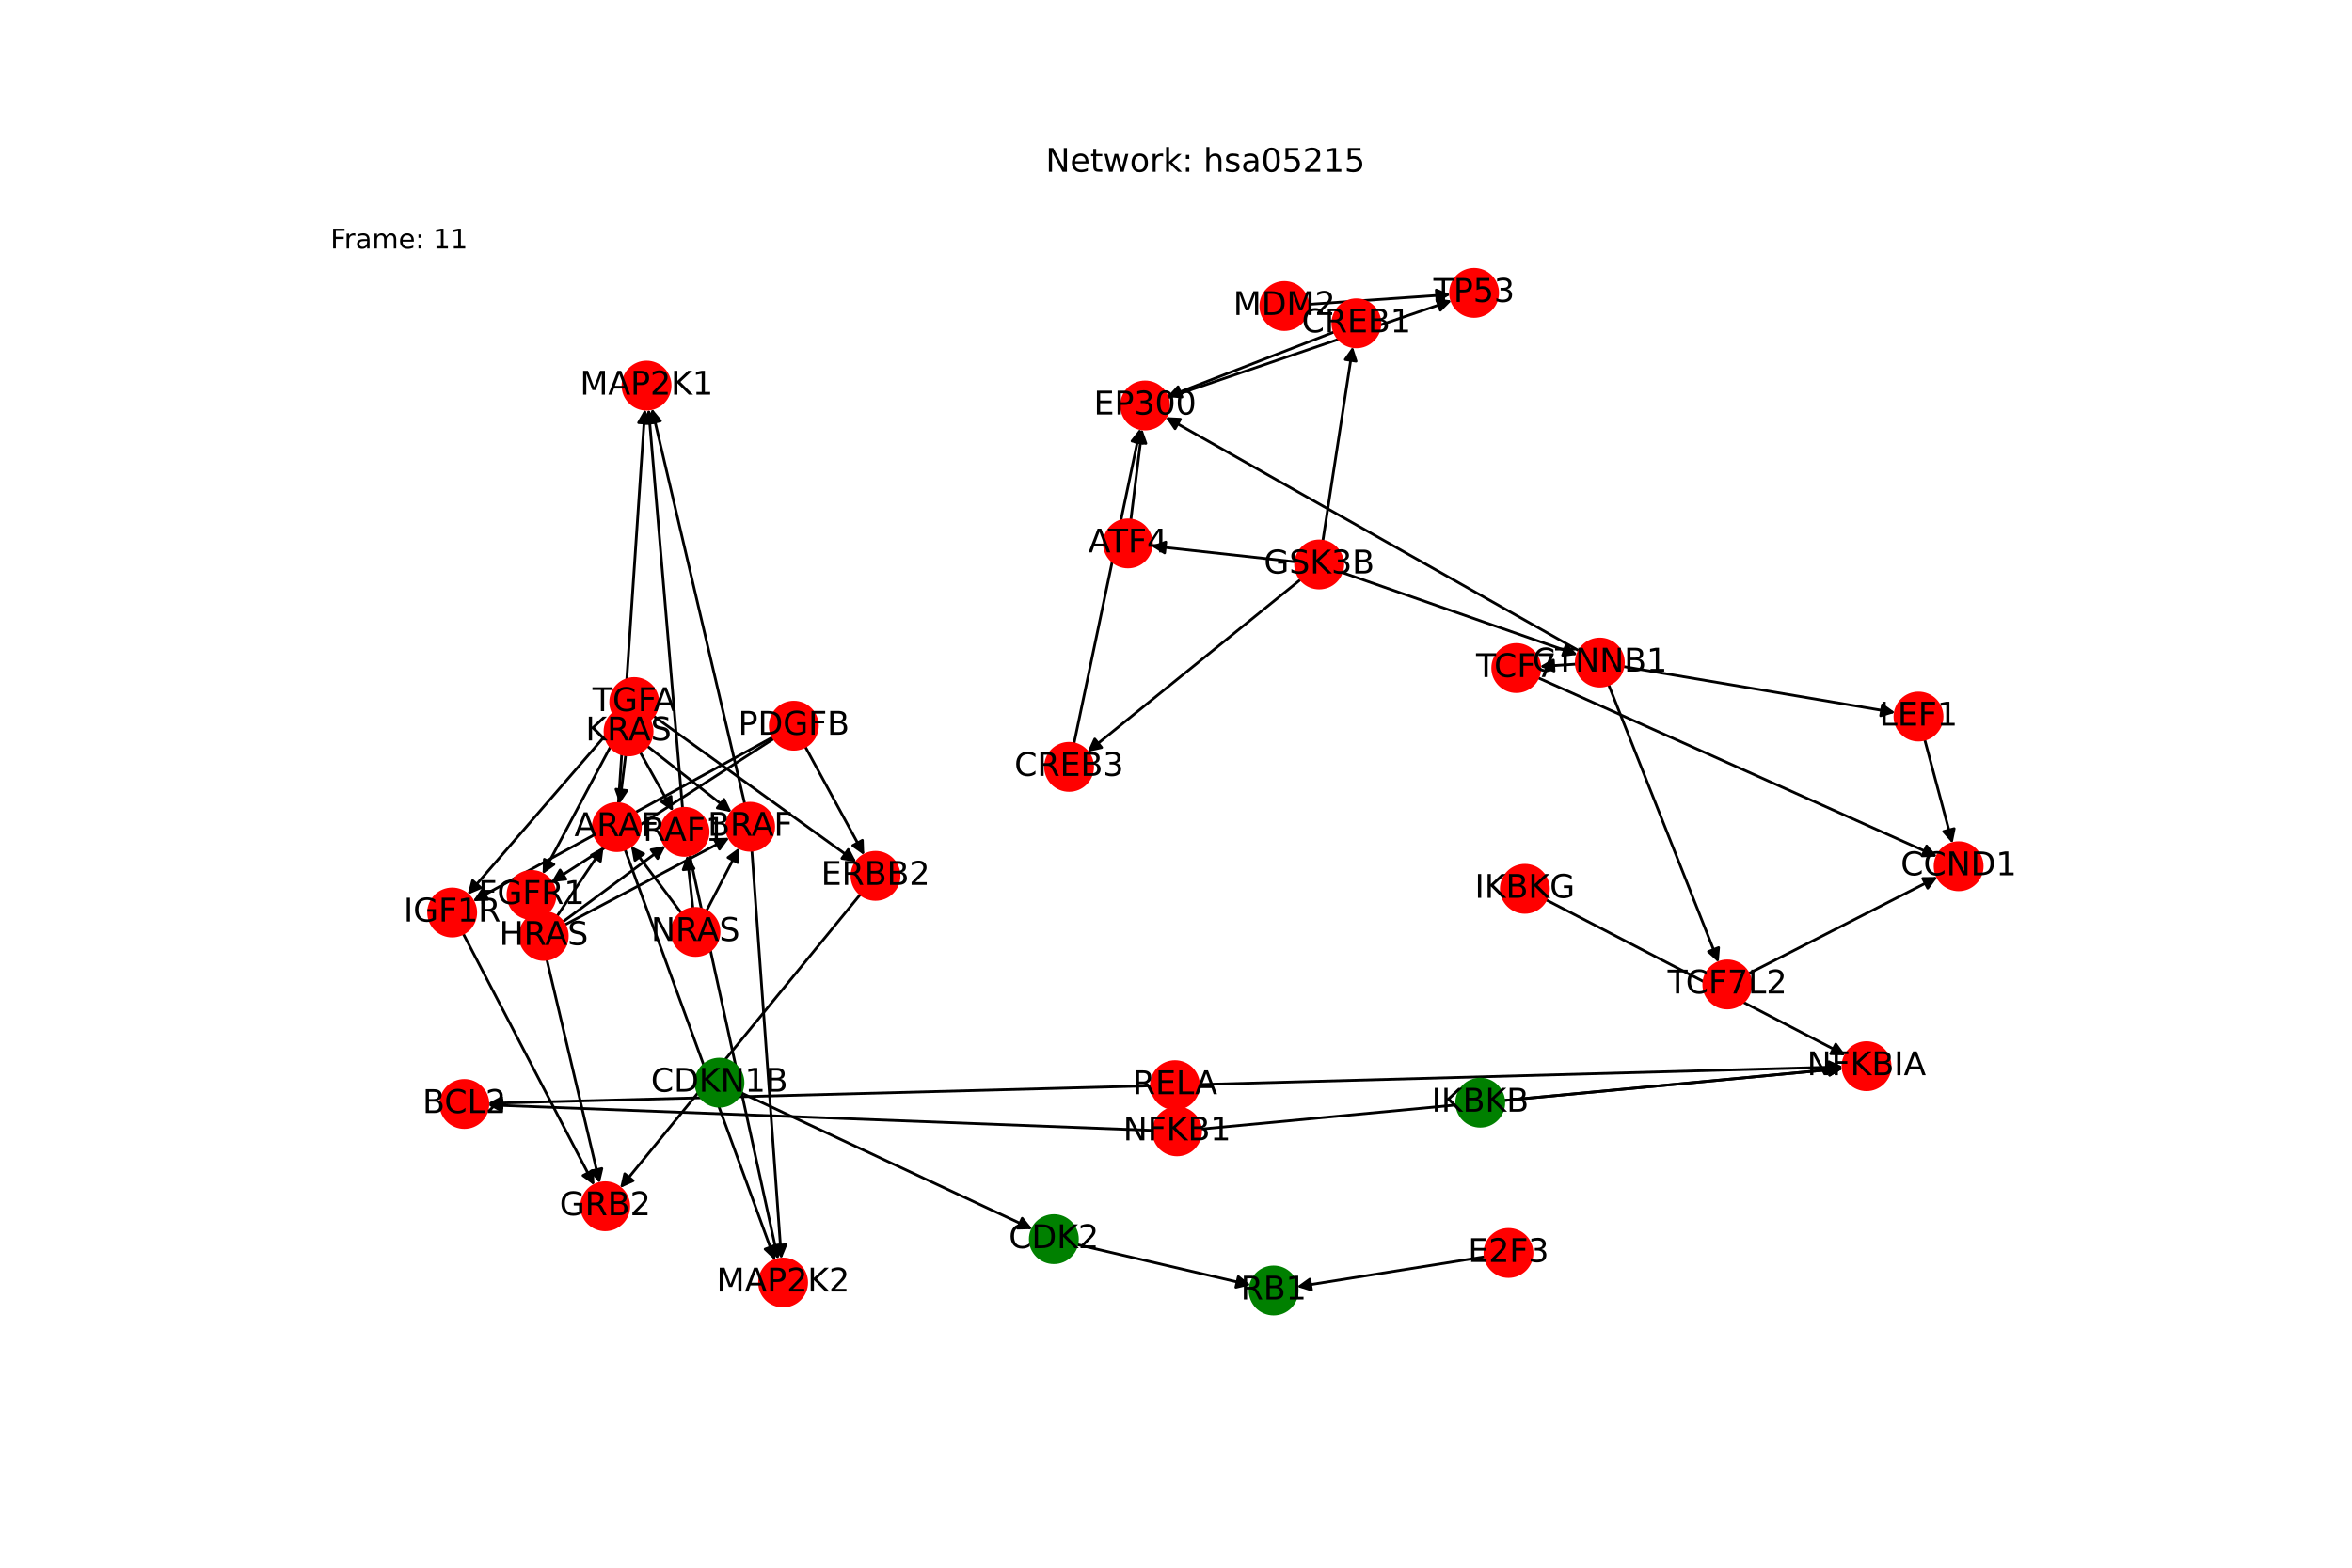 <?xml version="1.0" encoding="utf-8" standalone="no"?>
<!DOCTYPE svg PUBLIC "-//W3C//DTD SVG 1.1//EN"
  "http://www.w3.org/Graphics/SVG/1.1/DTD/svg11.dtd">
<!-- Created with matplotlib (https://matplotlib.org/) -->
<svg height="576pt" version="1.1" viewBox="0 0 864 576" width="864pt" xmlns="http://www.w3.org/2000/svg" xmlns:xlink="http://www.w3.org/1999/xlink">
 <defs>
  <style type="text/css">*{stroke-linecap:butt;stroke-linejoin:round;}</style>
 </defs>
 <g id="figure_1">
  <g id="patch_1">
   <path d="M 0 576 
L 864 576 
L 864 0 
L 0 0 
z
" style="fill:#ffffff;"/>
  </g>
  <g id="axes_1">
   <g id="patch_2">
    <path clip-path="url(#pdb9e6be7f4)" d="M 272.134 401.473 
Q 325.708 426.545 378.27 451.144 
" style="fill:none;stroke:#000000;stroke-linecap:round;"/>
    <path clip-path="url(#pdb9e6be7f4)" d="M 375.495 447.637 
L 378.27 451.144 
L 373.799 451.26 
L 375.495 447.637 
z
" style="stroke:#000000;stroke-linecap:round;"/>
   </g>
   <g id="patch_3">
    <path clip-path="url(#pdb9e6be7f4)" d="M 428.833 146.176 
Q 481.068 128.294 532.245 110.774 
" style="fill:none;stroke:#000000;stroke-linecap:round;"/>
    <path clip-path="url(#pdb9e6be7f4)" d="M 527.813 110.178 
L 532.245 110.774 
L 529.108 113.962 
L 527.813 110.178 
z
" style="stroke:#000000;stroke-linecap:round;"/>
   </g>
   <g id="patch_4">
    <path clip-path="url(#pdb9e6be7f4)" d="M 480.442 111.831 
Q 506.648 110.018 531.739 108.282 
" style="fill:none;stroke:#000000;stroke-linecap:round;"/>
    <path clip-path="url(#pdb9e6be7f4)" d="M 527.611 106.563 
L 531.739 108.282 
L 527.887 110.554 
L 527.611 106.563 
z
" style="stroke:#000000;stroke-linecap:round;"/>
   </g>
   <g id="patch_5">
    <path clip-path="url(#pdb9e6be7f4)" d="M 395.559 457.259 
Q 427.49 464.721 458.332 471.928 
" style="fill:none;stroke:#000000;stroke-linecap:round;"/>
    <path clip-path="url(#pdb9e6be7f4)" d="M 454.892 469.07 
L 458.332 471.928 
L 453.982 472.965 
L 454.892 469.07 
z
" style="stroke:#000000;stroke-linecap:round;"/>
   </g>
   <g id="patch_6">
    <path clip-path="url(#pdb9e6be7f4)" d="M 580.155 239.18 
Q 504.167 196.211 429.153 153.793 
" style="fill:none;stroke:#000000;stroke-linecap:round;"/>
    <path clip-path="url(#pdb9e6be7f4)" d="M 431.65 157.503 
L 429.153 153.793 
L 433.619 154.021 
L 431.65 157.503 
z
" style="stroke:#000000;stroke-linecap:round;"/>
   </g>
   <g id="patch_7">
    <path clip-path="url(#pdb9e6be7f4)" d="M 579.049 244.01 
Q 572.346 244.451 566.758 244.818 
" style="fill:none;stroke:#000000;stroke-linecap:round;"/>
    <path clip-path="url(#pdb9e6be7f4)" d="M 570.881 246.551 
L 566.758 244.818 
L 570.619 242.56 
L 570.881 246.551 
z
" style="stroke:#000000;stroke-linecap:round;"/>
   </g>
   <g id="patch_8">
    <path clip-path="url(#pdb9e6be7f4)" d="M 590.881 251.494 
Q 611.114 302.577 630.936 352.619 
" style="fill:none;stroke:#000000;stroke-linecap:round;"/>
    <path clip-path="url(#pdb9e6be7f4)" d="M 631.322 348.164 
L 630.936 352.619 
L 627.603 349.637 
L 631.322 348.164 
z
" style="stroke:#000000;stroke-linecap:round;"/>
   </g>
   <g id="patch_9">
    <path clip-path="url(#pdb9e6be7f4)" d="M 596.234 244.89 
Q 646.224 253.361 695.112 261.645 
" style="fill:none;stroke:#000000;stroke-linecap:round;"/>
    <path clip-path="url(#pdb9e6be7f4)" d="M 691.502 259.005 
L 695.112 261.645 
L 690.834 262.949 
L 691.502 259.005 
z
" style="stroke:#000000;stroke-linecap:round;"/>
   </g>
   <g id="patch_10">
    <path clip-path="url(#pdb9e6be7f4)" d="M 492.775 210.256 
Q 536.145 225.419 578.46 240.214 
" style="fill:none;stroke:#000000;stroke-linecap:round;"/>
    <path clip-path="url(#pdb9e6be7f4)" d="M 575.344 237.006 
L 578.46 240.214 
L 574.024 240.782 
L 575.344 237.006 
z
" style="stroke:#000000;stroke-linecap:round;"/>
   </g>
   <g id="patch_11">
    <path clip-path="url(#pdb9e6be7f4)" d="M 475.992 206.449 
Q 449.471 203.527 424.061 200.728 
" style="fill:none;stroke:#000000;stroke-linecap:round;"/>
    <path clip-path="url(#pdb9e6be7f4)" d="M 427.818 203.154 
L 424.061 200.728 
L 428.256 199.178 
L 427.818 203.154 
z
" style="stroke:#000000;stroke-linecap:round;"/>
   </g>
   <g id="patch_12">
    <path clip-path="url(#pdb9e6be7f4)" d="M 485.918 198.839 
Q 491.432 163.094 496.776 128.453 
" style="fill:none;stroke:#000000;stroke-linecap:round;"/>
    <path clip-path="url(#pdb9e6be7f4)" d="M 494.189 132.101 
L 496.776 128.453 
L 498.143 132.711 
L 494.189 132.101 
z
" style="stroke:#000000;stroke-linecap:round;"/>
   </g>
   <g id="patch_13">
    <path clip-path="url(#pdb9e6be7f4)" d="M 477.866 212.846 
Q 438.657 244.58 400.318 275.611 
" style="fill:none;stroke:#000000;stroke-linecap:round;"/>
    <path clip-path="url(#pdb9e6be7f4)" d="M 404.685 274.649 
L 400.318 275.611 
L 402.169 271.54 
L 404.685 274.649 
z
" style="stroke:#000000;stroke-linecap:round;"/>
   </g>
   <g id="patch_14">
    <path clip-path="url(#pdb9e6be7f4)" d="M 441.009 414.864 
Q 559.025 403.711 675.928 392.663 
" style="fill:none;stroke:#000000;stroke-linecap:round;"/>
    <path clip-path="url(#pdb9e6be7f4)" d="M 671.758 391.048 
L 675.928 392.663 
L 672.134 395.03 
L 671.758 391.048 
z
" style="stroke:#000000;stroke-linecap:round;"/>
   </g>
   <g id="patch_15">
    <path clip-path="url(#pdb9e6be7f4)" d="M 423.73 415.347 
Q 301.48 410.654 180.347 406.004 
" style="fill:none;stroke:#000000;stroke-linecap:round;"/>
    <path clip-path="url(#pdb9e6be7f4)" d="M 184.268 408.156 
L 180.347 406.004 
L 184.421 404.159 
L 184.268 408.156 
z
" style="stroke:#000000;stroke-linecap:round;"/>
   </g>
   <g id="patch_16">
    <path clip-path="url(#pdb9e6be7f4)" d="M 440.287 398.48 
Q 558.644 395.231 675.883 392.011 
" style="fill:none;stroke:#000000;stroke-linecap:round;"/>
    <path clip-path="url(#pdb9e6be7f4)" d="M 671.83 390.122 
L 675.883 392.011 
L 671.94 394.121 
L 671.83 390.122 
z
" style="stroke:#000000;stroke-linecap:round;"/>
   </g>
   <g id="patch_17">
    <path clip-path="url(#pdb9e6be7f4)" d="M 422.975 398.947 
Q 301.101 402.173 180.345 405.37 
" style="fill:none;stroke:#000000;stroke-linecap:round;"/>
    <path clip-path="url(#pdb9e6be7f4)" d="M 184.397 407.263 
L 180.345 405.37 
L 184.291 403.265 
L 184.397 407.263 
z
" style="stroke:#000000;stroke-linecap:round;"/>
   </g>
   <g id="patch_18">
    <path clip-path="url(#pdb9e6be7f4)" d="M 564.903 249 
Q 638.246 281.867 710.569 314.277 
" style="fill:none;stroke:#000000;stroke-linecap:round;"/>
    <path clip-path="url(#pdb9e6be7f4)" d="M 707.737 310.816 
L 710.569 314.277 
L 706.101 314.467 
L 707.737 310.816 
z
" style="stroke:#000000;stroke-linecap:round;"/>
   </g>
   <g id="patch_19">
    <path clip-path="url(#pdb9e6be7f4)" d="M 642.249 357.765 
Q 677.016 339.992 710.788 322.727 
" style="fill:none;stroke:#000000;stroke-linecap:round;"/>
    <path clip-path="url(#pdb9e6be7f4)" d="M 706.316 322.767 
L 710.788 322.727 
L 708.137 326.329 
L 706.316 322.767 
z
" style="stroke:#000000;stroke-linecap:round;"/>
   </g>
   <g id="patch_20">
    <path clip-path="url(#pdb9e6be7f4)" d="M 706.998 271.648 
Q 712.125 290.78 716.963 308.832 
" style="fill:none;stroke:#000000;stroke-linecap:round;"/>
    <path clip-path="url(#pdb9e6be7f4)" d="M 717.86 304.451 
L 716.963 308.832 
L 713.996 305.486 
L 717.86 304.451 
z
" style="stroke:#000000;stroke-linecap:round;"/>
   </g>
   <g id="patch_21">
    <path clip-path="url(#pdb9e6be7f4)" d="M 545.582 461.733 
Q 510.994 467.26 477.511 472.61 
" style="fill:none;stroke:#000000;stroke-linecap:round;"/>
    <path clip-path="url(#pdb9e6be7f4)" d="M 481.776 473.953 
L 477.511 472.61 
L 481.145 470.004 
L 481.776 473.953 
z
" style="stroke:#000000;stroke-linecap:round;"/>
   </g>
   <g id="patch_22">
    <path clip-path="url(#pdb9e6be7f4)" d="M 207.395 339.831 
Q 237.646 323.828 266.907 308.348 
" style="fill:none;stroke:#000000;stroke-linecap:round;"/>
    <path clip-path="url(#pdb9e6be7f4)" d="M 262.437 308.451 
L 266.907 308.348 
L 264.307 311.987 
L 262.437 308.451 
z
" style="stroke:#000000;stroke-linecap:round;"/>
   </g>
   <g id="patch_23">
    <path clip-path="url(#pdb9e6be7f4)" d="M 206.701 338.734 
Q 225.6 324.761 243.601 311.452 
" style="fill:none;stroke:#000000;stroke-linecap:round;"/>
    <path clip-path="url(#pdb9e6be7f4)" d="M 239.196 312.222 
L 243.601 311.452 
L 241.574 315.439 
L 239.196 312.222 
z
" style="stroke:#000000;stroke-linecap:round;"/>
   </g>
   <g id="patch_24">
    <path clip-path="url(#pdb9e6be7f4)" d="M 204.567 336.689 
Q 213.16 323.89 221.129 312.019 
" style="fill:none;stroke:#000000;stroke-linecap:round;"/>
    <path clip-path="url(#pdb9e6be7f4)" d="M 217.239 314.226 
L 221.129 312.019 
L 220.56 316.455 
L 217.239 314.226 
z
" style="stroke:#000000;stroke-linecap:round;"/>
   </g>
   <g id="patch_25">
    <path clip-path="url(#pdb9e6be7f4)" d="M 237.708 274.079 
Q 253.225 286.254 267.863 297.739 
" style="fill:none;stroke:#000000;stroke-linecap:round;"/>
    <path clip-path="url(#pdb9e6be7f4)" d="M 265.95 293.696 
L 267.863 297.739 
L 263.481 296.843 
L 265.95 293.696 
z
" style="stroke:#000000;stroke-linecap:round;"/>
   </g>
   <g id="patch_26">
    <path clip-path="url(#pdb9e6be7f4)" d="M 235.113 276.3 
Q 241.18 287.186 246.702 297.095 
" style="fill:none;stroke:#000000;stroke-linecap:round;"/>
    <path clip-path="url(#pdb9e6be7f4)" d="M 246.502 292.627 
L 246.702 297.095 
L 243.008 294.574 
L 246.502 292.627 
z
" style="stroke:#000000;stroke-linecap:round;"/>
   </g>
   <g id="patch_27">
    <path clip-path="url(#pdb9e6be7f4)" d="M 229.841 277.332 
Q 228.739 286.317 227.772 294.191 
" style="fill:none;stroke:#000000;stroke-linecap:round;"/>
    <path clip-path="url(#pdb9e6be7f4)" d="M 230.245 290.465 
L 227.772 294.191 
L 226.274 289.977 
L 230.245 290.465 
z
" style="stroke:#000000;stroke-linecap:round;"/>
   </g>
   <g id="patch_28">
    <path clip-path="url(#pdb9e6be7f4)" d="M 259.487 334.724 
Q 265.525 323.093 271.048 312.455 
" style="fill:none;stroke:#000000;stroke-linecap:round;"/>
    <path clip-path="url(#pdb9e6be7f4)" d="M 267.43 315.083 
L 271.048 312.455 
L 270.98 316.926 
L 267.43 315.083 
z
" style="stroke:#000000;stroke-linecap:round;"/>
   </g>
   <g id="patch_29">
    <path clip-path="url(#pdb9e6be7f4)" d="M 254.554 333.805 
Q 253.481 324.025 252.53 315.356 
" style="fill:none;stroke:#000000;stroke-linecap:round;"/>
    <path clip-path="url(#pdb9e6be7f4)" d="M 250.978 319.55 
L 252.53 315.356 
L 254.954 319.114 
L 250.978 319.55 
z
" style="stroke:#000000;stroke-linecap:round;"/>
   </g>
   <g id="patch_30">
    <path clip-path="url(#pdb9e6be7f4)" d="M 250.297 335.482 
Q 241.04 323.154 232.455 311.72 
" style="fill:none;stroke:#000000;stroke-linecap:round;"/>
    <path clip-path="url(#pdb9e6be7f4)" d="M 233.257 316.12 
L 232.455 311.72 
L 236.456 313.718 
L 233.257 316.12 
z
" style="stroke:#000000;stroke-linecap:round;"/>
   </g>
   <g id="patch_31">
    <path clip-path="url(#pdb9e6be7f4)" d="M 197.251 337.256 
Q 208.785 386.019 220.06 433.695 
" style="fill:none;stroke:#000000;stroke-linecap:round;"/>
    <path clip-path="url(#pdb9e6be7f4)" d="M 221.086 429.342 
L 220.06 433.695 
L 217.193 430.262 
L 221.086 429.342 
z
" style="stroke:#000000;stroke-linecap:round;"/>
   </g>
   <g id="patch_32">
    <path clip-path="url(#pdb9e6be7f4)" d="M 316.133 328.51 
Q 271.964 382.509 228.502 435.644 
" style="fill:none;stroke:#000000;stroke-linecap:round;"/>
    <path clip-path="url(#pdb9e6be7f4)" d="M 232.583 433.814 
L 228.502 435.644 
L 229.487 431.281 
L 232.583 433.814 
z
" style="stroke:#000000;stroke-linecap:round;"/>
   </g>
   <g id="patch_33">
    <path clip-path="url(#pdb9e6be7f4)" d="M 170.104 342.952 
Q 194.207 389.241 217.794 434.538 
" style="fill:none;stroke:#000000;stroke-linecap:round;"/>
    <path clip-path="url(#pdb9e6be7f4)" d="M 217.721 430.066 
L 217.794 434.538 
L 214.173 431.914 
L 217.721 430.066 
z
" style="stroke:#000000;stroke-linecap:round;"/>
   </g>
   <g id="patch_34">
    <path clip-path="url(#pdb9e6be7f4)" d="M 552.381 404.329 
Q 614.711 398.443 675.929 392.662 
" style="fill:none;stroke:#000000;stroke-linecap:round;"/>
    <path clip-path="url(#pdb9e6be7f4)" d="M 671.759 391.047 
L 675.929 392.662 
L 672.135 395.029 
L 671.759 391.047 
z
" style="stroke:#000000;stroke-linecap:round;"/>
   </g>
   <g id="patch_35">
    <path clip-path="url(#pdb9e6be7f4)" d="M 567.843 330.564 
Q 622.91 359.158 676.985 387.238 
" style="fill:none;stroke:#000000;stroke-linecap:round;"/>
    <path clip-path="url(#pdb9e6be7f4)" d="M 674.357 383.62 
L 676.985 387.238 
L 672.514 387.169 
L 674.357 383.62 
z
" style="stroke:#000000;stroke-linecap:round;"/>
   </g>
   <g id="patch_36">
    <path clip-path="url(#pdb9e6be7f4)" d="M 415.413 191.061 
Q 417.493 174.319 419.436 158.686 
" style="fill:none;stroke:#000000;stroke-linecap:round;"/>
    <path clip-path="url(#pdb9e6be7f4)" d="M 416.958 162.409 
L 419.436 158.686 
L 420.927 162.902 
L 416.958 162.409 
z
" style="stroke:#000000;stroke-linecap:round;"/>
   </g>
   <g id="patch_37">
    <path clip-path="url(#pdb9e6be7f4)" d="M 490.195 121.932 
Q 459.453 133.887 429.754 145.436 
" style="fill:none;stroke:#000000;stroke-linecap:round;"/>
    <path clip-path="url(#pdb9e6be7f4)" d="M 434.207 145.851 
L 429.754 145.436 
L 432.757 142.123 
L 434.207 145.851 
z
" style="stroke:#000000;stroke-linecap:round;"/>
   </g>
   <g id="patch_38">
    <path clip-path="url(#pdb9e6be7f4)" d="M 394.498 273.29 
Q 406.679 215.371 418.63 158.545 
" style="fill:none;stroke:#000000;stroke-linecap:round;"/>
    <path clip-path="url(#pdb9e6be7f4)" d="M 415.85 162.048 
L 418.63 158.545 
L 419.764 162.871 
L 415.85 162.048 
z
" style="stroke:#000000;stroke-linecap:round;"/>
   </g>
   <g id="patch_39">
    <path clip-path="url(#pdb9e6be7f4)" d="M 284.328 271.338 
Q 243.431 297.733 203.474 323.523 
" style="fill:none;stroke:#000000;stroke-linecap:round;"/>
    <path clip-path="url(#pdb9e6be7f4)" d="M 207.919 323.034 
L 203.474 323.523 
L 205.75 319.673 
L 207.919 323.034 
z
" style="stroke:#000000;stroke-linecap:round;"/>
   </g>
   <g id="patch_40">
    <path clip-path="url(#pdb9e6be7f4)" d="M 295.743 274.247 
Q 306.61 294.223 316.942 313.217 
" style="fill:none;stroke:#000000;stroke-linecap:round;"/>
    <path clip-path="url(#pdb9e6be7f4)" d="M 316.788 308.747 
L 316.942 313.217 
L 313.274 310.659 
L 316.788 308.747 
z
" style="stroke:#000000;stroke-linecap:round;"/>
   </g>
   <g id="patch_41">
    <path clip-path="url(#pdb9e6be7f4)" d="M 284.01 270.794 
Q 228.856 300.957 174.682 330.583 
" style="fill:none;stroke:#000000;stroke-linecap:round;"/>
    <path clip-path="url(#pdb9e6be7f4)" d="M 179.152 330.419 
L 174.682 330.583 
L 177.232 326.909 
L 179.152 330.419 
z
" style="stroke:#000000;stroke-linecap:round;"/>
   </g>
   <g id="patch_42">
    <path clip-path="url(#pdb9e6be7f4)" d="M 228.914 265.602 
Q 214.121 293.392 199.852 320.195 
" style="fill:none;stroke:#000000;stroke-linecap:round;"/>
    <path clip-path="url(#pdb9e6be7f4)" d="M 203.497 317.604 
L 199.852 320.195 
L 199.967 315.724 
L 203.497 317.604 
z
" style="stroke:#000000;stroke-linecap:round;"/>
   </g>
   <g id="patch_43">
    <path clip-path="url(#pdb9e6be7f4)" d="M 240.007 263.02 
Q 277.299 289.883 313.683 316.093 
" style="fill:none;stroke:#000000;stroke-linecap:round;"/>
    <path clip-path="url(#pdb9e6be7f4)" d="M 311.606 312.132 
L 313.683 316.093 
L 309.268 315.378 
L 311.606 312.132 
z
" style="stroke:#000000;stroke-linecap:round;"/>
   </g>
   <g id="patch_44">
    <path clip-path="url(#pdb9e6be7f4)" d="M 227.315 264.512 
Q 199.543 296.618 172.503 327.878 
" style="fill:none;stroke:#000000;stroke-linecap:round;"/>
    <path clip-path="url(#pdb9e6be7f4)" d="M 176.632 326.161 
L 172.503 327.878 
L 173.607 323.545 
L 176.632 326.161 
z
" style="stroke:#000000;stroke-linecap:round;"/>
   </g>
   <g id="patch_45">
    <path clip-path="url(#pdb9e6be7f4)" d="M 273.575 295.342 
Q 256.529 222.725 239.739 151.195 
" style="fill:none;stroke:#000000;stroke-linecap:round;"/>
    <path clip-path="url(#pdb9e6be7f4)" d="M 238.706 155.546 
L 239.739 151.195 
L 242.6 154.632 
L 238.706 155.546 
z
" style="stroke:#000000;stroke-linecap:round;"/>
   </g>
   <g id="patch_46">
    <path clip-path="url(#pdb9e6be7f4)" d="M 276.18 312.413 
Q 281.613 387.498 286.966 461.468 
" style="fill:none;stroke:#000000;stroke-linecap:round;"/>
    <path clip-path="url(#pdb9e6be7f4)" d="M 288.672 457.335 
L 286.966 461.468 
L 284.683 457.623 
L 288.672 457.335 
z
" style="stroke:#000000;stroke-linecap:round;"/>
   </g>
   <g id="patch_47">
    <path clip-path="url(#pdb9e6be7f4)" d="M 250.73 297.01 
Q 244.485 223.661 238.335 151.426 
" style="fill:none;stroke:#000000;stroke-linecap:round;"/>
    <path clip-path="url(#pdb9e6be7f4)" d="M 236.682 155.581 
L 238.335 151.426 
L 240.667 155.242 
L 236.682 155.581 
z
" style="stroke:#000000;stroke-linecap:round;"/>
   </g>
   <g id="patch_48">
    <path clip-path="url(#pdb9e6be7f4)" d="M 253.315 314.1 
Q 269.568 388.431 285.583 461.669 
" style="fill:none;stroke:#000000;stroke-linecap:round;"/>
    <path clip-path="url(#pdb9e6be7f4)" d="M 286.682 457.335 
L 285.583 461.669 
L 282.775 458.189 
L 286.682 457.335 
z
" style="stroke:#000000;stroke-linecap:round;"/>
   </g>
   <g id="patch_49">
    <path clip-path="url(#pdb9e6be7f4)" d="M 227.163 295.259 
Q 232.043 222.788 236.849 151.433 
" style="fill:none;stroke:#000000;stroke-linecap:round;"/>
    <path clip-path="url(#pdb9e6be7f4)" d="M 234.585 155.29 
L 236.849 151.433 
L 238.575 155.559 
L 234.585 155.29 
z
" style="stroke:#000000;stroke-linecap:round;"/>
   </g>
   <g id="patch_50">
    <path clip-path="url(#pdb9e6be7f4)" d="M 229.552 312.035 
Q 257.127 387.562 284.319 462.04 
" style="fill:none;stroke:#000000;stroke-linecap:round;"/>
    <path clip-path="url(#pdb9e6be7f4)" d="M 284.826 457.597 
L 284.319 462.04 
L 281.068 458.968 
L 284.826 457.597 
z
" style="stroke:#000000;stroke-linecap:round;"/>
   </g>
   <g id="PathCollection_1">
    <defs>
     <path d="M 0 8.66 
C 2.297 8.66 4.5 7.748 6.124 6.124 
C 7.748 4.5 8.66 2.297 8.66 -0 
C 8.66 -2.297 7.748 -4.5 6.124 -6.124 
C 4.5 -7.748 2.297 -8.66 0 -8.66 
C -2.297 -8.66 -4.5 -7.748 -6.124 -6.124 
C -7.748 -4.5 -8.66 -2.297 -8.66 0 
C -8.66 2.297 -7.748 4.5 -6.124 6.124 
C -4.5 7.748 -2.297 8.66 0 8.66 
z
" id="C0_0_8371413b9b"/>
    </defs>
    <g clip-path="url(#pdb9e6be7f4)">
     <use style="fill:#ff0000;stroke:#ff0000;" x="685.661" xlink:href="#C0_0_8371413b9b" y="391.743"/>
    </g>
    <g clip-path="url(#pdb9e6be7f4)">
     <use style="fill:#008000;stroke:#008000;" x="264.288" xlink:href="#C0_0_8371413b9b" y="397.801"/>
    </g>
    <g clip-path="url(#pdb9e6be7f4)">
     <use style="fill:#ff0000;stroke:#ff0000;" x="170.573" xlink:href="#C0_0_8371413b9b" y="405.628"/>
    </g>
    <g clip-path="url(#pdb9e6be7f4)">
     <use style="fill:#ff0000;stroke:#ff0000;" x="719.494" xlink:href="#C0_0_8371413b9b" y="318.277"/>
    </g>
    <g clip-path="url(#pdb9e6be7f4)">
     <use style="fill:#ff0000;stroke:#ff0000;" x="420.642" xlink:href="#C0_0_8371413b9b" y="148.98"/>
    </g>
    <g clip-path="url(#pdb9e6be7f4)">
     <use style="fill:#ff0000;stroke:#ff0000;" x="471.803" xlink:href="#C0_0_8371413b9b" y="112.429"/>
    </g>
    <g clip-path="url(#pdb9e6be7f4)">
     <use style="fill:#008000;stroke:#008000;" x="387.126" xlink:href="#C0_0_8371413b9b" y="455.289"/>
    </g>
    <g clip-path="url(#pdb9e6be7f4)">
     <use style="fill:#ff0000;stroke:#ff0000;" x="587.692" xlink:href="#C0_0_8371413b9b" y="243.442"/>
    </g>
    <g clip-path="url(#pdb9e6be7f4)">
     <use style="fill:#ff0000;stroke:#ff0000;" x="541.496" xlink:href="#C0_0_8371413b9b" y="107.607"/>
    </g>
    <g clip-path="url(#pdb9e6be7f4)">
     <use style="fill:#008000;stroke:#008000;" x="467.853" xlink:href="#C0_0_8371413b9b" y="474.153"/>
    </g>
    <g clip-path="url(#pdb9e6be7f4)">
     <use style="fill:#ff0000;stroke:#ff0000;" x="222.311" xlink:href="#C0_0_8371413b9b" y="443.213"/>
    </g>
    <g clip-path="url(#pdb9e6be7f4)">
     <use style="fill:#ff0000;stroke:#ff0000;" x="484.598" xlink:href="#C0_0_8371413b9b" y="207.397"/>
    </g>
    <g clip-path="url(#pdb9e6be7f4)">
     <use style="fill:#ff0000;stroke:#ff0000;" x="432.387" xlink:href="#C0_0_8371413b9b" y="415.679"/>
    </g>
    <g clip-path="url(#pdb9e6be7f4)">
     <use style="fill:#ff0000;stroke:#ff0000;" x="431.631" xlink:href="#C0_0_8371413b9b" y="398.718"/>
    </g>
    <g clip-path="url(#pdb9e6be7f4)">
     <use style="fill:#ff0000;stroke:#ff0000;" x="557.001" xlink:href="#C0_0_8371413b9b" y="245.459"/>
    </g>
    <g clip-path="url(#pdb9e6be7f4)">
     <use style="fill:#ff0000;stroke:#ff0000;" x="634.535" xlink:href="#C0_0_8371413b9b" y="361.708"/>
    </g>
    <g clip-path="url(#pdb9e6be7f4)">
     <use style="fill:#ff0000;stroke:#ff0000;" x="704.755" xlink:href="#C0_0_8371413b9b" y="263.279"/>
    </g>
    <g clip-path="url(#pdb9e6be7f4)">
     <use style="fill:#ff0000;stroke:#ff0000;" x="554.131" xlink:href="#C0_0_8371413b9b" y="460.368"/>
    </g>
    <g clip-path="url(#pdb9e6be7f4)">
     <use style="fill:#ff0000;stroke:#ff0000;" x="199.739" xlink:href="#C0_0_8371413b9b" y="343.881"/>
    </g>
    <g clip-path="url(#pdb9e6be7f4)">
     <use style="fill:#ff0000;stroke:#ff0000;" x="230.896" xlink:href="#C0_0_8371413b9b" y="268.734"/>
    </g>
    <g clip-path="url(#pdb9e6be7f4)">
     <use style="fill:#ff0000;stroke:#ff0000;" x="255.498" xlink:href="#C0_0_8371413b9b" y="342.409"/>
    </g>
    <g clip-path="url(#pdb9e6be7f4)">
     <use style="fill:#ff0000;stroke:#ff0000;" x="195.258" xlink:href="#C0_0_8371413b9b" y="328.826"/>
    </g>
    <g clip-path="url(#pdb9e6be7f4)">
     <use style="fill:#ff0000;stroke:#ff0000;" x="321.616" xlink:href="#C0_0_8371413b9b" y="321.807"/>
    </g>
    <g clip-path="url(#pdb9e6be7f4)">
     <use style="fill:#ff0000;stroke:#ff0000;" x="166.106" xlink:href="#C0_0_8371413b9b" y="335.274"/>
    </g>
    <g clip-path="url(#pdb9e6be7f4)">
     <use style="fill:#008000;stroke:#008000;" x="543.759" xlink:href="#C0_0_8371413b9b" y="405.143"/>
    </g>
    <g clip-path="url(#pdb9e6be7f4)">
     <use style="fill:#ff0000;stroke:#ff0000;" x="560.156" xlink:href="#C0_0_8371413b9b" y="326.572"/>
    </g>
    <g clip-path="url(#pdb9e6be7f4)">
     <use style="fill:#ff0000;stroke:#ff0000;" x="414.345" xlink:href="#C0_0_8371413b9b" y="199.657"/>
    </g>
    <g clip-path="url(#pdb9e6be7f4)">
     <use style="fill:#ff0000;stroke:#ff0000;" x="498.266" xlink:href="#C0_0_8371413b9b" y="118.794"/>
    </g>
    <g clip-path="url(#pdb9e6be7f4)">
     <use style="fill:#ff0000;stroke:#ff0000;" x="392.716" xlink:href="#C0_0_8371413b9b" y="281.764"/>
    </g>
    <g clip-path="url(#pdb9e6be7f4)">
     <use style="fill:#ff0000;stroke:#ff0000;" x="291.605" xlink:href="#C0_0_8371413b9b" y="266.641"/>
    </g>
    <g clip-path="url(#pdb9e6be7f4)">
     <use style="fill:#ff0000;stroke:#ff0000;" x="232.983" xlink:href="#C0_0_8371413b9b" y="257.96"/>
    </g>
    <g clip-path="url(#pdb9e6be7f4)">
     <use style="fill:#ff0000;stroke:#ff0000;" x="237.506" xlink:href="#C0_0_8371413b9b" y="141.68"/>
    </g>
    <g clip-path="url(#pdb9e6be7f4)">
     <use style="fill:#ff0000;stroke:#ff0000;" x="287.672" xlink:href="#C0_0_8371413b9b" y="471.225"/>
    </g>
    <g clip-path="url(#pdb9e6be7f4)">
     <use style="fill:#ff0000;stroke:#ff0000;" x="275.555" xlink:href="#C0_0_8371413b9b" y="303.774"/>
    </g>
    <g clip-path="url(#pdb9e6be7f4)">
     <use style="fill:#ff0000;stroke:#ff0000;" x="251.464" xlink:href="#C0_0_8371413b9b" y="305.639"/>
    </g>
    <g clip-path="url(#pdb9e6be7f4)">
     <use style="fill:#ff0000;stroke:#ff0000;" x="226.581" xlink:href="#C0_0_8371413b9b" y="303.898"/>
    </g>
   </g>
   <g id="text_1">
    <g clip-path="url(#pdb9e6be7f4)">
     <!-- NFKBIA -->
     <g transform="translate(663.796 395.054)scale(0.12 -0.12)">
      <defs>
       <path d="M 9.812 72.906 
L 23.094 72.906 
L 55.422 11.922 
L 55.422 72.906 
L 64.984 72.906 
L 64.984 0 
L 51.703 0 
L 19.391 60.984 
L 19.391 0 
L 9.812 0 
z
" id="DejaVuSans-78"/>
       <path d="M 9.812 72.906 
L 51.703 72.906 
L 51.703 64.594 
L 19.672 64.594 
L 19.672 43.109 
L 48.578 43.109 
L 48.578 34.812 
L 19.672 34.812 
L 19.672 0 
L 9.812 0 
z
" id="DejaVuSans-70"/>
       <path d="M 9.812 72.906 
L 19.672 72.906 
L 19.672 42.094 
L 52.391 72.906 
L 65.094 72.906 
L 28.906 38.922 
L 67.672 0 
L 54.688 0 
L 19.672 35.109 
L 19.672 0 
L 9.812 0 
z
" id="DejaVuSans-75"/>
       <path d="M 19.672 34.812 
L 19.672 8.109 
L 35.5 8.109 
Q 43.453 8.109 47.281 11.406 
Q 51.125 14.703 51.125 21.484 
Q 51.125 28.328 47.281 31.562 
Q 43.453 34.812 35.5 34.812 
z
M 19.672 64.797 
L 19.672 42.828 
L 34.281 42.828 
Q 41.5 42.828 45.031 45.531 
Q 48.578 48.25 48.578 53.812 
Q 48.578 59.328 45.031 62.062 
Q 41.5 64.797 34.281 64.797 
z
M 9.812 72.906 
L 35.016 72.906 
Q 46.297 72.906 52.391 68.219 
Q 58.5 63.531 58.5 54.891 
Q 58.5 48.188 55.375 44.234 
Q 52.25 40.281 46.188 39.312 
Q 53.469 37.75 57.5 32.781 
Q 61.531 27.828 61.531 20.406 
Q 61.531 10.641 54.891 5.312 
Q 48.25 0 35.984 0 
L 9.812 0 
z
" id="DejaVuSans-66"/>
       <path d="M 9.812 72.906 
L 19.672 72.906 
L 19.672 0 
L 9.812 0 
z
" id="DejaVuSans-73"/>
       <path d="M 34.188 63.188 
L 20.797 26.906 
L 47.609 26.906 
z
M 28.609 72.906 
L 39.797 72.906 
L 67.578 0 
L 57.328 0 
L 50.688 18.703 
L 17.828 18.703 
L 11.188 0 
L 0.781 0 
z
" id="DejaVuSans-65"/>
      </defs>
      <use xlink:href="#DejaVuSans-78"/>
      <use x="74.805" xlink:href="#DejaVuSans-70"/>
      <use x="132.324" xlink:href="#DejaVuSans-75"/>
      <use x="197.9" xlink:href="#DejaVuSans-66"/>
      <use x="266.504" xlink:href="#DejaVuSans-73"/>
      <use x="295.996" xlink:href="#DejaVuSans-65"/>
     </g>
    </g>
   </g>
   <g id="text_2">
    <g clip-path="url(#pdb9e6be7f4)">
     <!-- CDKN1B -->
     <g transform="translate(239.12 401.112)scale(0.12 -0.12)">
      <defs>
       <path d="M 64.406 67.281 
L 64.406 56.891 
Q 59.422 61.531 53.781 63.812 
Q 48.141 66.109 41.797 66.109 
Q 29.297 66.109 22.656 58.469 
Q 16.016 50.828 16.016 36.375 
Q 16.016 21.969 22.656 14.328 
Q 29.297 6.688 41.797 6.688 
Q 48.141 6.688 53.781 8.984 
Q 59.422 11.281 64.406 15.922 
L 64.406 5.609 
Q 59.234 2.094 53.438 0.328 
Q 47.656 -1.422 41.219 -1.422 
Q 24.656 -1.422 15.125 8.703 
Q 5.609 18.844 5.609 36.375 
Q 5.609 53.953 15.125 64.078 
Q 24.656 74.219 41.219 74.219 
Q 47.75 74.219 53.531 72.484 
Q 59.328 70.75 64.406 67.281 
z
" id="DejaVuSans-67"/>
       <path d="M 19.672 64.797 
L 19.672 8.109 
L 31.594 8.109 
Q 46.688 8.109 53.688 14.938 
Q 60.688 21.781 60.688 36.531 
Q 60.688 51.172 53.688 57.984 
Q 46.688 64.797 31.594 64.797 
z
M 9.812 72.906 
L 30.078 72.906 
Q 51.266 72.906 61.172 64.094 
Q 71.094 55.281 71.094 36.531 
Q 71.094 17.672 61.125 8.828 
Q 51.172 0 30.078 0 
L 9.812 0 
z
" id="DejaVuSans-68"/>
       <path d="M 12.406 8.297 
L 28.516 8.297 
L 28.516 63.922 
L 10.984 60.406 
L 10.984 69.391 
L 28.422 72.906 
L 38.281 72.906 
L 38.281 8.297 
L 54.391 8.297 
L 54.391 0 
L 12.406 0 
z
" id="DejaVuSans-49"/>
      </defs>
      <use xlink:href="#DejaVuSans-67"/>
      <use x="69.824" xlink:href="#DejaVuSans-68"/>
      <use x="146.826" xlink:href="#DejaVuSans-75"/>
      <use x="212.402" xlink:href="#DejaVuSans-78"/>
      <use x="287.207" xlink:href="#DejaVuSans-49"/>
      <use x="350.83" xlink:href="#DejaVuSans-66"/>
     </g>
    </g>
   </g>
   <g id="text_3">
    <g clip-path="url(#pdb9e6be7f4)">
     <!-- BCL2 -->
     <g transform="translate(155.212 408.94)scale(0.12 -0.12)">
      <defs>
       <path d="M 9.812 72.906 
L 19.672 72.906 
L 19.672 8.297 
L 55.172 8.297 
L 55.172 0 
L 9.812 0 
z
" id="DejaVuSans-76"/>
       <path d="M 19.188 8.297 
L 53.609 8.297 
L 53.609 0 
L 7.328 0 
L 7.328 8.297 
Q 12.938 14.109 22.625 23.891 
Q 32.328 33.688 34.812 36.531 
Q 39.547 41.844 41.422 45.531 
Q 43.312 49.219 43.312 52.781 
Q 43.312 58.594 39.234 62.25 
Q 35.156 65.922 28.609 65.922 
Q 23.969 65.922 18.812 64.312 
Q 13.672 62.703 7.812 59.422 
L 7.812 69.391 
Q 13.766 71.781 18.938 73 
Q 24.125 74.219 28.422 74.219 
Q 39.75 74.219 46.484 68.547 
Q 53.219 62.891 53.219 53.422 
Q 53.219 48.922 51.531 44.891 
Q 49.859 40.875 45.406 35.406 
Q 44.188 33.984 37.641 27.219 
Q 31.109 20.453 19.188 8.297 
z
" id="DejaVuSans-50"/>
      </defs>
      <use xlink:href="#DejaVuSans-66"/>
      <use x="66.854" xlink:href="#DejaVuSans-67"/>
      <use x="136.678" xlink:href="#DejaVuSans-76"/>
      <use x="192.391" xlink:href="#DejaVuSans-50"/>
     </g>
    </g>
   </g>
   <g id="text_4">
    <g clip-path="url(#pdb9e6be7f4)">
     <!-- CCND1 -->
     <g transform="translate(698.189 321.588)scale(0.12 -0.12)">
      <use xlink:href="#DejaVuSans-67"/>
      <use x="69.824" xlink:href="#DejaVuSans-67"/>
      <use x="139.648" xlink:href="#DejaVuSans-78"/>
      <use x="214.453" xlink:href="#DejaVuSans-68"/>
      <use x="291.455" xlink:href="#DejaVuSans-49"/>
     </g>
    </g>
   </g>
   <g id="text_5">
    <g clip-path="url(#pdb9e6be7f4)">
     <!-- EP300 -->
     <g transform="translate(401.78 152.291)scale(0.12 -0.12)">
      <defs>
       <path d="M 9.812 72.906 
L 55.906 72.906 
L 55.906 64.594 
L 19.672 64.594 
L 19.672 43.016 
L 54.391 43.016 
L 54.391 34.719 
L 19.672 34.719 
L 19.672 8.297 
L 56.781 8.297 
L 56.781 0 
L 9.812 0 
z
" id="DejaVuSans-69"/>
       <path d="M 19.672 64.797 
L 19.672 37.406 
L 32.078 37.406 
Q 38.969 37.406 42.719 40.969 
Q 46.484 44.531 46.484 51.125 
Q 46.484 57.672 42.719 61.234 
Q 38.969 64.797 32.078 64.797 
z
M 9.812 72.906 
L 32.078 72.906 
Q 44.344 72.906 50.609 67.359 
Q 56.891 61.812 56.891 51.125 
Q 56.891 40.328 50.609 34.812 
Q 44.344 29.297 32.078 29.297 
L 19.672 29.297 
L 19.672 0 
L 9.812 0 
z
" id="DejaVuSans-80"/>
       <path d="M 40.578 39.312 
Q 47.656 37.797 51.625 33 
Q 55.609 28.219 55.609 21.188 
Q 55.609 10.406 48.188 4.484 
Q 40.766 -1.422 27.094 -1.422 
Q 22.516 -1.422 17.656 -0.516 
Q 12.797 0.391 7.625 2.203 
L 7.625 11.719 
Q 11.719 9.328 16.594 8.109 
Q 21.484 6.891 26.812 6.891 
Q 36.078 6.891 40.938 10.547 
Q 45.797 14.203 45.797 21.188 
Q 45.797 27.641 41.281 31.266 
Q 36.766 34.906 28.719 34.906 
L 20.219 34.906 
L 20.219 43.016 
L 29.109 43.016 
Q 36.375 43.016 40.234 45.922 
Q 44.094 48.828 44.094 54.297 
Q 44.094 59.906 40.109 62.906 
Q 36.141 65.922 28.719 65.922 
Q 24.656 65.922 20.016 65.031 
Q 15.375 64.156 9.812 62.312 
L 9.812 71.094 
Q 15.438 72.656 20.344 73.438 
Q 25.25 74.219 29.594 74.219 
Q 40.828 74.219 47.359 69.109 
Q 53.906 64.016 53.906 55.328 
Q 53.906 49.266 50.438 45.094 
Q 46.969 40.922 40.578 39.312 
z
" id="DejaVuSans-51"/>
       <path d="M 31.781 66.406 
Q 24.172 66.406 20.328 58.906 
Q 16.5 51.422 16.5 36.375 
Q 16.5 21.391 20.328 13.891 
Q 24.172 6.391 31.781 6.391 
Q 39.453 6.391 43.281 13.891 
Q 47.125 21.391 47.125 36.375 
Q 47.125 51.422 43.281 58.906 
Q 39.453 66.406 31.781 66.406 
z
M 31.781 74.219 
Q 44.047 74.219 50.516 64.516 
Q 56.984 54.828 56.984 36.375 
Q 56.984 17.969 50.516 8.266 
Q 44.047 -1.422 31.781 -1.422 
Q 19.531 -1.422 13.062 8.266 
Q 6.594 17.969 6.594 36.375 
Q 6.594 54.828 13.062 64.516 
Q 19.531 74.219 31.781 74.219 
z
" id="DejaVuSans-48"/>
      </defs>
      <use xlink:href="#DejaVuSans-69"/>
      <use x="63.184" xlink:href="#DejaVuSans-80"/>
      <use x="123.486" xlink:href="#DejaVuSans-51"/>
      <use x="187.109" xlink:href="#DejaVuSans-48"/>
      <use x="250.732" xlink:href="#DejaVuSans-48"/>
     </g>
    </g>
   </g>
   <g id="text_6">
    <g clip-path="url(#pdb9e6be7f4)">
     <!-- MDM2 -->
     <g transform="translate(453.012 115.74)scale(0.12 -0.12)">
      <defs>
       <path d="M 9.812 72.906 
L 24.516 72.906 
L 43.109 23.297 
L 61.812 72.906 
L 76.516 72.906 
L 76.516 0 
L 66.891 0 
L 66.891 64.016 
L 48.094 14.016 
L 38.188 14.016 
L 19.391 64.016 
L 19.391 0 
L 9.812 0 
z
" id="DejaVuSans-77"/>
      </defs>
      <use xlink:href="#DejaVuSans-77"/>
      <use x="86.279" xlink:href="#DejaVuSans-68"/>
      <use x="163.281" xlink:href="#DejaVuSans-77"/>
      <use x="249.561" xlink:href="#DejaVuSans-50"/>
     </g>
    </g>
   </g>
   <g id="text_7">
    <g clip-path="url(#pdb9e6be7f4)">
     <!-- CDK2 -->
     <g transform="translate(370.564 458.6)scale(0.12 -0.12)">
      <use xlink:href="#DejaVuSans-67"/>
      <use x="69.824" xlink:href="#DejaVuSans-68"/>
      <use x="146.826" xlink:href="#DejaVuSans-75"/>
      <use x="212.402" xlink:href="#DejaVuSans-50"/>
     </g>
    </g>
   </g>
   <g id="text_8">
    <g clip-path="url(#pdb9e6be7f4)">
     <!-- CTNNB1 -->
     <g transform="translate(562.926 246.753)scale(0.12 -0.12)">
      <defs>
       <path d="M -0.297 72.906 
L 61.375 72.906 
L 61.375 64.594 
L 35.5 64.594 
L 35.5 0 
L 25.594 0 
L 25.594 64.594 
L -0.297 64.594 
z
" id="DejaVuSans-84"/>
      </defs>
      <use xlink:href="#DejaVuSans-67"/>
      <use x="69.824" xlink:href="#DejaVuSans-84"/>
      <use x="130.908" xlink:href="#DejaVuSans-78"/>
      <use x="205.713" xlink:href="#DejaVuSans-78"/>
      <use x="280.518" xlink:href="#DejaVuSans-66"/>
      <use x="349.121" xlink:href="#DejaVuSans-49"/>
     </g>
    </g>
   </g>
   <g id="text_9">
    <g clip-path="url(#pdb9e6be7f4)">
     <!-- TP53 -->
     <g transform="translate(526.578 110.919)scale(0.12 -0.12)">
      <defs>
       <path d="M 10.797 72.906 
L 49.516 72.906 
L 49.516 64.594 
L 19.828 64.594 
L 19.828 46.734 
Q 21.969 47.469 24.109 47.828 
Q 26.266 48.188 28.422 48.188 
Q 40.625 48.188 47.75 41.5 
Q 54.891 34.812 54.891 23.391 
Q 54.891 11.625 47.562 5.094 
Q 40.234 -1.422 26.906 -1.422 
Q 22.312 -1.422 17.547 -0.641 
Q 12.797 0.141 7.719 1.703 
L 7.719 11.625 
Q 12.109 9.234 16.797 8.062 
Q 21.484 6.891 26.703 6.891 
Q 35.156 6.891 40.078 11.328 
Q 45.016 15.766 45.016 23.391 
Q 45.016 31 40.078 35.438 
Q 35.156 39.891 26.703 39.891 
Q 22.75 39.891 18.812 39.016 
Q 14.891 38.141 10.797 36.281 
z
" id="DejaVuSans-53"/>
      </defs>
      <use xlink:href="#DejaVuSans-84"/>
      <use x="61.084" xlink:href="#DejaVuSans-80"/>
      <use x="121.387" xlink:href="#DejaVuSans-53"/>
      <use x="185.01" xlink:href="#DejaVuSans-51"/>
     </g>
    </g>
   </g>
   <g id="text_10">
    <g clip-path="url(#pdb9e6be7f4)">
     <!-- RB1 -->
     <g transform="translate(455.75 477.464)scale(0.12 -0.12)">
      <defs>
       <path d="M 44.391 34.188 
Q 47.562 33.109 50.562 29.594 
Q 53.562 26.078 56.594 19.922 
L 66.609 0 
L 56 0 
L 46.688 18.703 
Q 43.062 26.031 39.672 28.422 
Q 36.281 30.812 30.422 30.812 
L 19.672 30.812 
L 19.672 0 
L 9.812 0 
L 9.812 72.906 
L 32.078 72.906 
Q 44.578 72.906 50.734 67.672 
Q 56.891 62.453 56.891 51.906 
Q 56.891 45.016 53.688 40.469 
Q 50.484 35.938 44.391 34.188 
z
M 19.672 64.797 
L 19.672 38.922 
L 32.078 38.922 
Q 39.203 38.922 42.844 42.219 
Q 46.484 45.516 46.484 51.906 
Q 46.484 58.297 42.844 61.547 
Q 39.203 64.797 32.078 64.797 
z
" id="DejaVuSans-82"/>
      </defs>
      <use xlink:href="#DejaVuSans-82"/>
      <use x="69.482" xlink:href="#DejaVuSans-66"/>
      <use x="138.086" xlink:href="#DejaVuSans-49"/>
     </g>
    </g>
   </g>
   <g id="text_11">
    <g clip-path="url(#pdb9e6be7f4)">
     <!-- GRB2 -->
     <g transform="translate(205.559 446.524)scale(0.12 -0.12)">
      <defs>
       <path d="M 59.516 10.406 
L 59.516 29.984 
L 43.406 29.984 
L 43.406 38.094 
L 69.281 38.094 
L 69.281 6.781 
Q 63.578 2.734 56.688 0.656 
Q 49.812 -1.422 42 -1.422 
Q 24.906 -1.422 15.25 8.562 
Q 5.609 18.562 5.609 36.375 
Q 5.609 54.25 15.25 64.234 
Q 24.906 74.219 42 74.219 
Q 49.125 74.219 55.547 72.453 
Q 61.969 70.703 67.391 67.281 
L 67.391 56.781 
Q 61.922 61.422 55.766 63.766 
Q 49.609 66.109 42.828 66.109 
Q 29.438 66.109 22.719 58.641 
Q 16.016 51.172 16.016 36.375 
Q 16.016 21.625 22.719 14.156 
Q 29.438 6.688 42.828 6.688 
Q 48.047 6.688 52.141 7.594 
Q 56.25 8.5 59.516 10.406 
z
" id="DejaVuSans-71"/>
      </defs>
      <use xlink:href="#DejaVuSans-71"/>
      <use x="77.49" xlink:href="#DejaVuSans-82"/>
      <use x="146.973" xlink:href="#DejaVuSans-66"/>
      <use x="215.576" xlink:href="#DejaVuSans-50"/>
     </g>
    </g>
   </g>
   <g id="text_12">
    <g clip-path="url(#pdb9e6be7f4)">
     <!-- GSK3B -->
     <g transform="translate(464.271 210.708)scale(0.12 -0.12)">
      <defs>
       <path d="M 53.516 70.516 
L 53.516 60.891 
Q 47.906 63.578 42.922 64.891 
Q 37.938 66.219 33.297 66.219 
Q 25.25 66.219 20.875 63.094 
Q 16.5 59.969 16.5 54.203 
Q 16.5 49.359 19.406 46.891 
Q 22.312 44.438 30.422 42.922 
L 36.375 41.703 
Q 47.406 39.594 52.656 34.297 
Q 57.906 29 57.906 20.125 
Q 57.906 9.516 50.797 4.047 
Q 43.703 -1.422 29.984 -1.422 
Q 24.812 -1.422 18.969 -0.25 
Q 13.141 0.922 6.891 3.219 
L 6.891 13.375 
Q 12.891 10.016 18.656 8.297 
Q 24.422 6.594 29.984 6.594 
Q 38.422 6.594 43.016 9.906 
Q 47.609 13.234 47.609 19.391 
Q 47.609 24.75 44.312 27.781 
Q 41.016 30.812 33.5 32.328 
L 27.484 33.5 
Q 16.453 35.688 11.516 40.375 
Q 6.594 45.062 6.594 53.422 
Q 6.594 63.094 13.406 68.656 
Q 20.219 74.219 32.172 74.219 
Q 37.312 74.219 42.625 73.281 
Q 47.953 72.359 53.516 70.516 
z
" id="DejaVuSans-83"/>
      </defs>
      <use xlink:href="#DejaVuSans-71"/>
      <use x="77.49" xlink:href="#DejaVuSans-83"/>
      <use x="140.967" xlink:href="#DejaVuSans-75"/>
      <use x="206.543" xlink:href="#DejaVuSans-51"/>
      <use x="270.166" xlink:href="#DejaVuSans-66"/>
     </g>
    </g>
   </g>
   <g id="text_13">
    <g clip-path="url(#pdb9e6be7f4)">
     <!-- NFKB1 -->
     <g transform="translate(412.578 418.991)scale(0.12 -0.12)">
      <use xlink:href="#DejaVuSans-78"/>
      <use x="74.805" xlink:href="#DejaVuSans-70"/>
      <use x="132.324" xlink:href="#DejaVuSans-75"/>
      <use x="197.9" xlink:href="#DejaVuSans-66"/>
      <use x="266.504" xlink:href="#DejaVuSans-49"/>
     </g>
    </g>
   </g>
   <g id="text_14">
    <g clip-path="url(#pdb9e6be7f4)">
     <!-- RELA -->
     <g transform="translate(416.089 402.029)scale(0.12 -0.12)">
      <use xlink:href="#DejaVuSans-82"/>
      <use x="69.482" xlink:href="#DejaVuSans-69"/>
      <use x="132.666" xlink:href="#DejaVuSans-76"/>
      <use x="190.629" xlink:href="#DejaVuSans-65"/>
     </g>
    </g>
   </g>
   <g id="text_15">
    <g clip-path="url(#pdb9e6be7f4)">
     <!-- TCF7 -->
     <g transform="translate(542.23 248.77)scale(0.12 -0.12)">
      <defs>
       <path d="M 8.203 72.906 
L 55.078 72.906 
L 55.078 68.703 
L 28.609 0 
L 18.312 0 
L 43.219 64.594 
L 8.203 64.594 
z
" id="DejaVuSans-55"/>
      </defs>
      <use xlink:href="#DejaVuSans-84"/>
      <use x="55.209" xlink:href="#DejaVuSans-67"/>
      <use x="125.033" xlink:href="#DejaVuSans-70"/>
      <use x="182.553" xlink:href="#DejaVuSans-55"/>
     </g>
    </g>
   </g>
   <g id="text_16">
    <g clip-path="url(#pdb9e6be7f4)">
     <!-- TCF7L2 -->
     <g transform="translate(612.604 365.019)scale(0.12 -0.12)">
      <use xlink:href="#DejaVuSans-84"/>
      <use x="55.209" xlink:href="#DejaVuSans-67"/>
      <use x="125.033" xlink:href="#DejaVuSans-70"/>
      <use x="182.553" xlink:href="#DejaVuSans-55"/>
      <use x="246.176" xlink:href="#DejaVuSans-76"/>
      <use x="301.889" xlink:href="#DejaVuSans-50"/>
     </g>
    </g>
   </g>
   <g id="text_17">
    <g clip-path="url(#pdb9e6be7f4)">
     <!-- LEF1 -->
     <g transform="translate(690.352 266.591)scale(0.12 -0.12)">
      <use xlink:href="#DejaVuSans-76"/>
      <use x="55.713" xlink:href="#DejaVuSans-69"/>
      <use x="118.896" xlink:href="#DejaVuSans-70"/>
      <use x="176.416" xlink:href="#DejaVuSans-49"/>
     </g>
    </g>
   </g>
   <g id="text_18">
    <g clip-path="url(#pdb9e6be7f4)">
     <!-- E2F3 -->
     <g transform="translate(539.254 463.679)scale(0.12 -0.12)">
      <use xlink:href="#DejaVuSans-69"/>
      <use x="63.184" xlink:href="#DejaVuSans-50"/>
      <use x="126.807" xlink:href="#DejaVuSans-70"/>
      <use x="184.326" xlink:href="#DejaVuSans-51"/>
     </g>
    </g>
   </g>
   <g id="text_19">
    <g clip-path="url(#pdb9e6be7f4)">
     <!-- HRAS -->
     <g transform="translate(183.385 347.192)scale(0.12 -0.12)">
      <defs>
       <path d="M 9.812 72.906 
L 19.672 72.906 
L 19.672 43.016 
L 55.516 43.016 
L 55.516 72.906 
L 65.375 72.906 
L 65.375 0 
L 55.516 0 
L 55.516 34.719 
L 19.672 34.719 
L 19.672 0 
L 9.812 0 
z
" id="DejaVuSans-72"/>
      </defs>
      <use xlink:href="#DejaVuSans-72"/>
      <use x="75.195" xlink:href="#DejaVuSans-82"/>
      <use x="140.678" xlink:href="#DejaVuSans-65"/>
      <use x="209.086" xlink:href="#DejaVuSans-83"/>
     </g>
    </g>
   </g>
   <g id="text_20">
    <g clip-path="url(#pdb9e6be7f4)">
     <!-- KRAS -->
     <g transform="translate(215.119 272.046)scale(0.12 -0.12)">
      <use xlink:href="#DejaVuSans-75"/>
      <use x="65.576" xlink:href="#DejaVuSans-82"/>
      <use x="131.059" xlink:href="#DejaVuSans-65"/>
      <use x="199.467" xlink:href="#DejaVuSans-83"/>
     </g>
    </g>
   </g>
   <g id="text_21">
    <g clip-path="url(#pdb9e6be7f4)">
     <!-- NRAS -->
     <g transform="translate(239.167 345.721)scale(0.12 -0.12)">
      <use xlink:href="#DejaVuSans-78"/>
      <use x="74.805" xlink:href="#DejaVuSans-82"/>
      <use x="140.287" xlink:href="#DejaVuSans-65"/>
      <use x="208.695" xlink:href="#DejaVuSans-83"/>
     </g>
    </g>
   </g>
   <g id="text_22">
    <g clip-path="url(#pdb9e6be7f4)">
     <!-- FGFR1 -->
     <g transform="translate(175.72 332.137)scale(0.12 -0.12)">
      <use xlink:href="#DejaVuSans-70"/>
      <use x="57.52" xlink:href="#DejaVuSans-71"/>
      <use x="135.01" xlink:href="#DejaVuSans-70"/>
      <use x="192.529" xlink:href="#DejaVuSans-82"/>
      <use x="262.012" xlink:href="#DejaVuSans-49"/>
     </g>
    </g>
   </g>
   <g id="text_23">
    <g clip-path="url(#pdb9e6be7f4)">
     <!-- ERBB2 -->
     <g transform="translate(301.605 325.119)scale(0.12 -0.12)">
      <use xlink:href="#DejaVuSans-69"/>
      <use x="63.184" xlink:href="#DejaVuSans-82"/>
      <use x="132.666" xlink:href="#DejaVuSans-66"/>
      <use x="201.27" xlink:href="#DejaVuSans-66"/>
      <use x="269.873" xlink:href="#DejaVuSans-50"/>
     </g>
    </g>
   </g>
   <g id="text_24">
    <g clip-path="url(#pdb9e6be7f4)">
     <!-- IGF1R -->
     <g transform="translate(148.249 338.585)scale(0.12 -0.12)">
      <use xlink:href="#DejaVuSans-73"/>
      <use x="29.492" xlink:href="#DejaVuSans-71"/>
      <use x="106.982" xlink:href="#DejaVuSans-70"/>
      <use x="164.502" xlink:href="#DejaVuSans-49"/>
      <use x="228.125" xlink:href="#DejaVuSans-82"/>
     </g>
    </g>
   </g>
   <g id="text_25">
    <g clip-path="url(#pdb9e6be7f4)">
     <!-- IKBKB -->
     <g transform="translate(525.886 408.454)scale(0.12 -0.12)">
      <use xlink:href="#DejaVuSans-73"/>
      <use x="29.492" xlink:href="#DejaVuSans-75"/>
      <use x="95.068" xlink:href="#DejaVuSans-66"/>
      <use x="163.672" xlink:href="#DejaVuSans-75"/>
      <use x="229.248" xlink:href="#DejaVuSans-66"/>
     </g>
    </g>
   </g>
   <g id="text_26">
    <g clip-path="url(#pdb9e6be7f4)">
     <!-- IKBKG -->
     <g transform="translate(541.751 329.883)scale(0.12 -0.12)">
      <use xlink:href="#DejaVuSans-73"/>
      <use x="29.492" xlink:href="#DejaVuSans-75"/>
      <use x="95.068" xlink:href="#DejaVuSans-66"/>
      <use x="163.672" xlink:href="#DejaVuSans-75"/>
      <use x="229.248" xlink:href="#DejaVuSans-71"/>
     </g>
    </g>
   </g>
   <g id="text_27">
    <g clip-path="url(#pdb9e6be7f4)">
     <!-- ATF4 -->
     <g transform="translate(399.772 202.968)scale(0.12 -0.12)">
      <defs>
       <path d="M 37.797 64.312 
L 12.891 25.391 
L 37.797 25.391 
z
M 35.203 72.906 
L 47.609 72.906 
L 47.609 25.391 
L 58.016 25.391 
L 58.016 17.188 
L 47.609 17.188 
L 47.609 0 
L 37.797 0 
L 37.797 17.188 
L 4.891 17.188 
L 4.891 26.703 
z
" id="DejaVuSans-52"/>
      </defs>
      <use xlink:href="#DejaVuSans-65"/>
      <use x="60.658" xlink:href="#DejaVuSans-84"/>
      <use x="121.742" xlink:href="#DejaVuSans-70"/>
      <use x="179.262" xlink:href="#DejaVuSans-52"/>
     </g>
    </g>
   </g>
   <g id="text_28">
    <g clip-path="url(#pdb9e6be7f4)">
     <!-- CREB1 -->
     <g transform="translate(478.182 122.105)scale(0.12 -0.12)">
      <use xlink:href="#DejaVuSans-67"/>
      <use x="69.824" xlink:href="#DejaVuSans-82"/>
      <use x="139.307" xlink:href="#DejaVuSans-69"/>
      <use x="202.49" xlink:href="#DejaVuSans-66"/>
      <use x="271.094" xlink:href="#DejaVuSans-49"/>
     </g>
    </g>
   </g>
   <g id="text_29">
    <g clip-path="url(#pdb9e6be7f4)">
     <!-- CREB3 -->
     <g transform="translate(372.632 285.075)scale(0.12 -0.12)">
      <use xlink:href="#DejaVuSans-67"/>
      <use x="69.824" xlink:href="#DejaVuSans-82"/>
      <use x="139.307" xlink:href="#DejaVuSans-69"/>
      <use x="202.49" xlink:href="#DejaVuSans-66"/>
      <use x="271.094" xlink:href="#DejaVuSans-51"/>
     </g>
    </g>
   </g>
   <g id="text_30">
    <g clip-path="url(#pdb9e6be7f4)">
     <!-- PDGFB -->
     <g transform="translate(271.15 269.952)scale(0.12 -0.12)">
      <use xlink:href="#DejaVuSans-80"/>
      <use x="60.303" xlink:href="#DejaVuSans-68"/>
      <use x="137.305" xlink:href="#DejaVuSans-71"/>
      <use x="214.795" xlink:href="#DejaVuSans-70"/>
      <use x="272.314" xlink:href="#DejaVuSans-66"/>
     </g>
    </g>
   </g>
   <g id="text_31">
    <g clip-path="url(#pdb9e6be7f4)">
     <!-- TGFA -->
     <g transform="translate(217.661 261.271)scale(0.12 -0.12)">
      <use xlink:href="#DejaVuSans-84"/>
      <use x="61.084" xlink:href="#DejaVuSans-71"/>
      <use x="138.574" xlink:href="#DejaVuSans-70"/>
      <use x="186.969" xlink:href="#DejaVuSans-65"/>
     </g>
    </g>
   </g>
   <g id="text_32">
    <g clip-path="url(#pdb9e6be7f4)">
     <!-- MAP2K1 -->
     <g transform="translate(213.037 144.991)scale(0.12 -0.12)">
      <use xlink:href="#DejaVuSans-77"/>
      <use x="86.279" xlink:href="#DejaVuSans-65"/>
      <use x="154.688" xlink:href="#DejaVuSans-80"/>
      <use x="214.99" xlink:href="#DejaVuSans-50"/>
      <use x="278.613" xlink:href="#DejaVuSans-75"/>
      <use x="344.189" xlink:href="#DejaVuSans-49"/>
     </g>
    </g>
   </g>
   <g id="text_33">
    <g clip-path="url(#pdb9e6be7f4)">
     <!-- MAP2K2 -->
     <g transform="translate(263.204 474.536)scale(0.12 -0.12)">
      <use xlink:href="#DejaVuSans-77"/>
      <use x="86.279" xlink:href="#DejaVuSans-65"/>
      <use x="154.688" xlink:href="#DejaVuSans-80"/>
      <use x="214.99" xlink:href="#DejaVuSans-50"/>
      <use x="278.613" xlink:href="#DejaVuSans-75"/>
      <use x="344.189" xlink:href="#DejaVuSans-50"/>
     </g>
    </g>
   </g>
   <g id="text_34">
    <g clip-path="url(#pdb9e6be7f4)">
     <!-- BRAF -->
     <g transform="translate(259.954 307.085)scale(0.12 -0.12)">
      <use xlink:href="#DejaVuSans-66"/>
      <use x="68.604" xlink:href="#DejaVuSans-82"/>
      <use x="134.086" xlink:href="#DejaVuSans-65"/>
      <use x="202.494" xlink:href="#DejaVuSans-70"/>
     </g>
    </g>
   </g>
   <g id="text_35">
    <g clip-path="url(#pdb9e6be7f4)">
     <!-- RAF1 -->
     <g transform="translate(236.162 308.95)scale(0.12 -0.12)">
      <use xlink:href="#DejaVuSans-82"/>
      <use x="65.482" xlink:href="#DejaVuSans-65"/>
      <use x="133.891" xlink:href="#DejaVuSans-70"/>
      <use x="191.41" xlink:href="#DejaVuSans-49"/>
     </g>
    </g>
   </g>
   <g id="text_36">
    <g clip-path="url(#pdb9e6be7f4)">
     <!-- ARAF -->
     <g transform="translate(210.992 307.209)scale(0.12 -0.12)">
      <use xlink:href="#DejaVuSans-65"/>
      <use x="68.408" xlink:href="#DejaVuSans-82"/>
      <use x="133.891" xlink:href="#DejaVuSans-65"/>
      <use x="202.299" xlink:href="#DejaVuSans-70"/>
     </g>
    </g>
   </g>
   <g id="text_37">
    <!-- Frame: 11 -->
    <g transform="translate(121.392 91.296)scale(0.1 -0.1)">
     <defs>
      <path d="M 41.109 46.297 
Q 39.594 47.172 37.812 47.578 
Q 36.031 48 33.891 48 
Q 26.266 48 22.188 43.047 
Q 18.109 38.094 18.109 28.812 
L 18.109 0 
L 9.078 0 
L 9.078 54.688 
L 18.109 54.688 
L 18.109 46.188 
Q 20.953 51.172 25.484 53.578 
Q 30.031 56 36.531 56 
Q 37.453 56 38.578 55.875 
Q 39.703 55.766 41.062 55.516 
z
" id="DejaVuSans-114"/>
      <path d="M 34.281 27.484 
Q 23.391 27.484 19.188 25 
Q 14.984 22.516 14.984 16.5 
Q 14.984 11.719 18.141 8.906 
Q 21.297 6.109 26.703 6.109 
Q 34.188 6.109 38.703 11.406 
Q 43.219 16.703 43.219 25.484 
L 43.219 27.484 
z
M 52.203 31.203 
L 52.203 0 
L 43.219 0 
L 43.219 8.297 
Q 40.141 3.328 35.547 0.953 
Q 30.953 -1.422 24.312 -1.422 
Q 15.922 -1.422 10.953 3.297 
Q 6 8.016 6 15.922 
Q 6 25.141 12.172 29.828 
Q 18.359 34.516 30.609 34.516 
L 43.219 34.516 
L 43.219 35.406 
Q 43.219 41.609 39.141 45 
Q 35.062 48.391 27.688 48.391 
Q 23 48.391 18.547 47.266 
Q 14.109 46.141 10.016 43.891 
L 10.016 52.203 
Q 14.938 54.109 19.578 55.047 
Q 24.219 56 28.609 56 
Q 40.484 56 46.344 49.844 
Q 52.203 43.703 52.203 31.203 
z
" id="DejaVuSans-97"/>
      <path d="M 52 44.188 
Q 55.375 50.25 60.062 53.125 
Q 64.75 56 71.094 56 
Q 79.641 56 84.281 50.016 
Q 88.922 44.047 88.922 33.016 
L 88.922 0 
L 79.891 0 
L 79.891 32.719 
Q 79.891 40.578 77.094 44.375 
Q 74.312 48.188 68.609 48.188 
Q 61.625 48.188 57.562 43.547 
Q 53.516 38.922 53.516 30.906 
L 53.516 0 
L 44.484 0 
L 44.484 32.719 
Q 44.484 40.625 41.703 44.406 
Q 38.922 48.188 33.109 48.188 
Q 26.219 48.188 22.156 43.531 
Q 18.109 38.875 18.109 30.906 
L 18.109 0 
L 9.078 0 
L 9.078 54.688 
L 18.109 54.688 
L 18.109 46.188 
Q 21.188 51.219 25.484 53.609 
Q 29.781 56 35.688 56 
Q 41.656 56 45.828 52.969 
Q 50 49.953 52 44.188 
z
" id="DejaVuSans-109"/>
      <path d="M 56.203 29.594 
L 56.203 25.203 
L 14.891 25.203 
Q 15.484 15.922 20.484 11.062 
Q 25.484 6.203 34.422 6.203 
Q 39.594 6.203 44.453 7.469 
Q 49.312 8.734 54.109 11.281 
L 54.109 2.781 
Q 49.266 0.734 44.188 -0.344 
Q 39.109 -1.422 33.891 -1.422 
Q 20.797 -1.422 13.156 6.188 
Q 5.516 13.812 5.516 26.812 
Q 5.516 40.234 12.766 48.109 
Q 20.016 56 32.328 56 
Q 43.359 56 49.781 48.891 
Q 56.203 41.797 56.203 29.594 
z
M 47.219 32.234 
Q 47.125 39.594 43.094 43.984 
Q 39.062 48.391 32.422 48.391 
Q 24.906 48.391 20.391 44.141 
Q 15.875 39.891 15.188 32.172 
z
" id="DejaVuSans-101"/>
      <path d="M 11.719 12.406 
L 22.016 12.406 
L 22.016 0 
L 11.719 0 
z
M 11.719 51.703 
L 22.016 51.703 
L 22.016 39.312 
L 11.719 39.312 
z
" id="DejaVuSans-58"/>
      <path id="DejaVuSans-32"/>
     </defs>
     <use xlink:href="#DejaVuSans-70"/>
     <use x="50.27" xlink:href="#DejaVuSans-114"/>
     <use x="91.383" xlink:href="#DejaVuSans-97"/>
     <use x="152.662" xlink:href="#DejaVuSans-109"/>
     <use x="250.074" xlink:href="#DejaVuSans-101"/>
     <use x="311.598" xlink:href="#DejaVuSans-58"/>
     <use x="345.289" xlink:href="#DejaVuSans-32"/>
     <use x="377.076" xlink:href="#DejaVuSans-49"/>
     <use x="440.699" xlink:href="#DejaVuSans-49"/>
    </g>
   </g>
   <g id="text_38">
    <!-- Network: hsa05215 -->
    <g transform="translate(384.127 63.12)scale(0.12 -0.12)">
     <defs>
      <path d="M 18.312 70.219 
L 18.312 54.688 
L 36.812 54.688 
L 36.812 47.703 
L 18.312 47.703 
L 18.312 18.016 
Q 18.312 11.328 20.141 9.422 
Q 21.969 7.516 27.594 7.516 
L 36.812 7.516 
L 36.812 0 
L 27.594 0 
Q 17.188 0 13.234 3.875 
Q 9.281 7.766 9.281 18.016 
L 9.281 47.703 
L 2.688 47.703 
L 2.688 54.688 
L 9.281 54.688 
L 9.281 70.219 
z
" id="DejaVuSans-116"/>
      <path d="M 4.203 54.688 
L 13.188 54.688 
L 24.422 12.016 
L 35.594 54.688 
L 46.188 54.688 
L 57.422 12.016 
L 68.609 54.688 
L 77.594 54.688 
L 63.281 0 
L 52.688 0 
L 40.922 44.828 
L 29.109 0 
L 18.5 0 
z
" id="DejaVuSans-119"/>
      <path d="M 30.609 48.391 
Q 23.391 48.391 19.188 42.75 
Q 14.984 37.109 14.984 27.297 
Q 14.984 17.484 19.156 11.844 
Q 23.344 6.203 30.609 6.203 
Q 37.797 6.203 41.984 11.859 
Q 46.188 17.531 46.188 27.297 
Q 46.188 37.016 41.984 42.703 
Q 37.797 48.391 30.609 48.391 
z
M 30.609 56 
Q 42.328 56 49.016 48.375 
Q 55.719 40.766 55.719 27.297 
Q 55.719 13.875 49.016 6.219 
Q 42.328 -1.422 30.609 -1.422 
Q 18.844 -1.422 12.172 6.219 
Q 5.516 13.875 5.516 27.297 
Q 5.516 40.766 12.172 48.375 
Q 18.844 56 30.609 56 
z
" id="DejaVuSans-111"/>
      <path d="M 9.078 75.984 
L 18.109 75.984 
L 18.109 31.109 
L 44.922 54.688 
L 56.391 54.688 
L 27.391 29.109 
L 57.625 0 
L 45.906 0 
L 18.109 26.703 
L 18.109 0 
L 9.078 0 
z
" id="DejaVuSans-107"/>
      <path d="M 54.891 33.016 
L 54.891 0 
L 45.906 0 
L 45.906 32.719 
Q 45.906 40.484 42.875 44.328 
Q 39.844 48.188 33.797 48.188 
Q 26.516 48.188 22.312 43.547 
Q 18.109 38.922 18.109 30.906 
L 18.109 0 
L 9.078 0 
L 9.078 75.984 
L 18.109 75.984 
L 18.109 46.188 
Q 21.344 51.125 25.703 53.562 
Q 30.078 56 35.797 56 
Q 45.219 56 50.047 50.172 
Q 54.891 44.344 54.891 33.016 
z
" id="DejaVuSans-104"/>
      <path d="M 44.281 53.078 
L 44.281 44.578 
Q 40.484 46.531 36.375 47.5 
Q 32.281 48.484 27.875 48.484 
Q 21.188 48.484 17.844 46.438 
Q 14.5 44.391 14.5 40.281 
Q 14.5 37.156 16.891 35.375 
Q 19.281 33.594 26.516 31.984 
L 29.594 31.297 
Q 39.156 29.25 43.188 25.516 
Q 47.219 21.781 47.219 15.094 
Q 47.219 7.469 41.188 3.016 
Q 35.156 -1.422 24.609 -1.422 
Q 20.219 -1.422 15.453 -0.562 
Q 10.688 0.297 5.422 2 
L 5.422 11.281 
Q 10.406 8.688 15.234 7.391 
Q 20.062 6.109 24.812 6.109 
Q 31.156 6.109 34.562 8.281 
Q 37.984 10.453 37.984 14.406 
Q 37.984 18.062 35.516 20.016 
Q 33.062 21.969 24.703 23.781 
L 21.578 24.516 
Q 13.234 26.266 9.516 29.906 
Q 5.812 33.547 5.812 39.891 
Q 5.812 47.609 11.281 51.797 
Q 16.75 56 26.812 56 
Q 31.781 56 36.172 55.266 
Q 40.578 54.547 44.281 53.078 
z
" id="DejaVuSans-115"/>
     </defs>
     <use xlink:href="#DejaVuSans-78"/>
     <use x="74.805" xlink:href="#DejaVuSans-101"/>
     <use x="136.328" xlink:href="#DejaVuSans-116"/>
     <use x="175.537" xlink:href="#DejaVuSans-119"/>
     <use x="257.324" xlink:href="#DejaVuSans-111"/>
     <use x="318.506" xlink:href="#DejaVuSans-114"/>
     <use x="359.619" xlink:href="#DejaVuSans-107"/>
     <use x="417.529" xlink:href="#DejaVuSans-58"/>
     <use x="451.221" xlink:href="#DejaVuSans-32"/>
     <use x="483.008" xlink:href="#DejaVuSans-104"/>
     <use x="546.387" xlink:href="#DejaVuSans-115"/>
     <use x="598.486" xlink:href="#DejaVuSans-97"/>
     <use x="659.766" xlink:href="#DejaVuSans-48"/>
     <use x="723.389" xlink:href="#DejaVuSans-53"/>
     <use x="787.012" xlink:href="#DejaVuSans-50"/>
     <use x="850.635" xlink:href="#DejaVuSans-49"/>
     <use x="914.258" xlink:href="#DejaVuSans-53"/>
    </g>
   </g>
  </g>
 </g>
 <defs>
  <clipPath id="pdb9e6be7f4">
   <rect height="443.52" width="669.6" x="108" y="69.12"/>
  </clipPath>
 </defs>
</svg>
